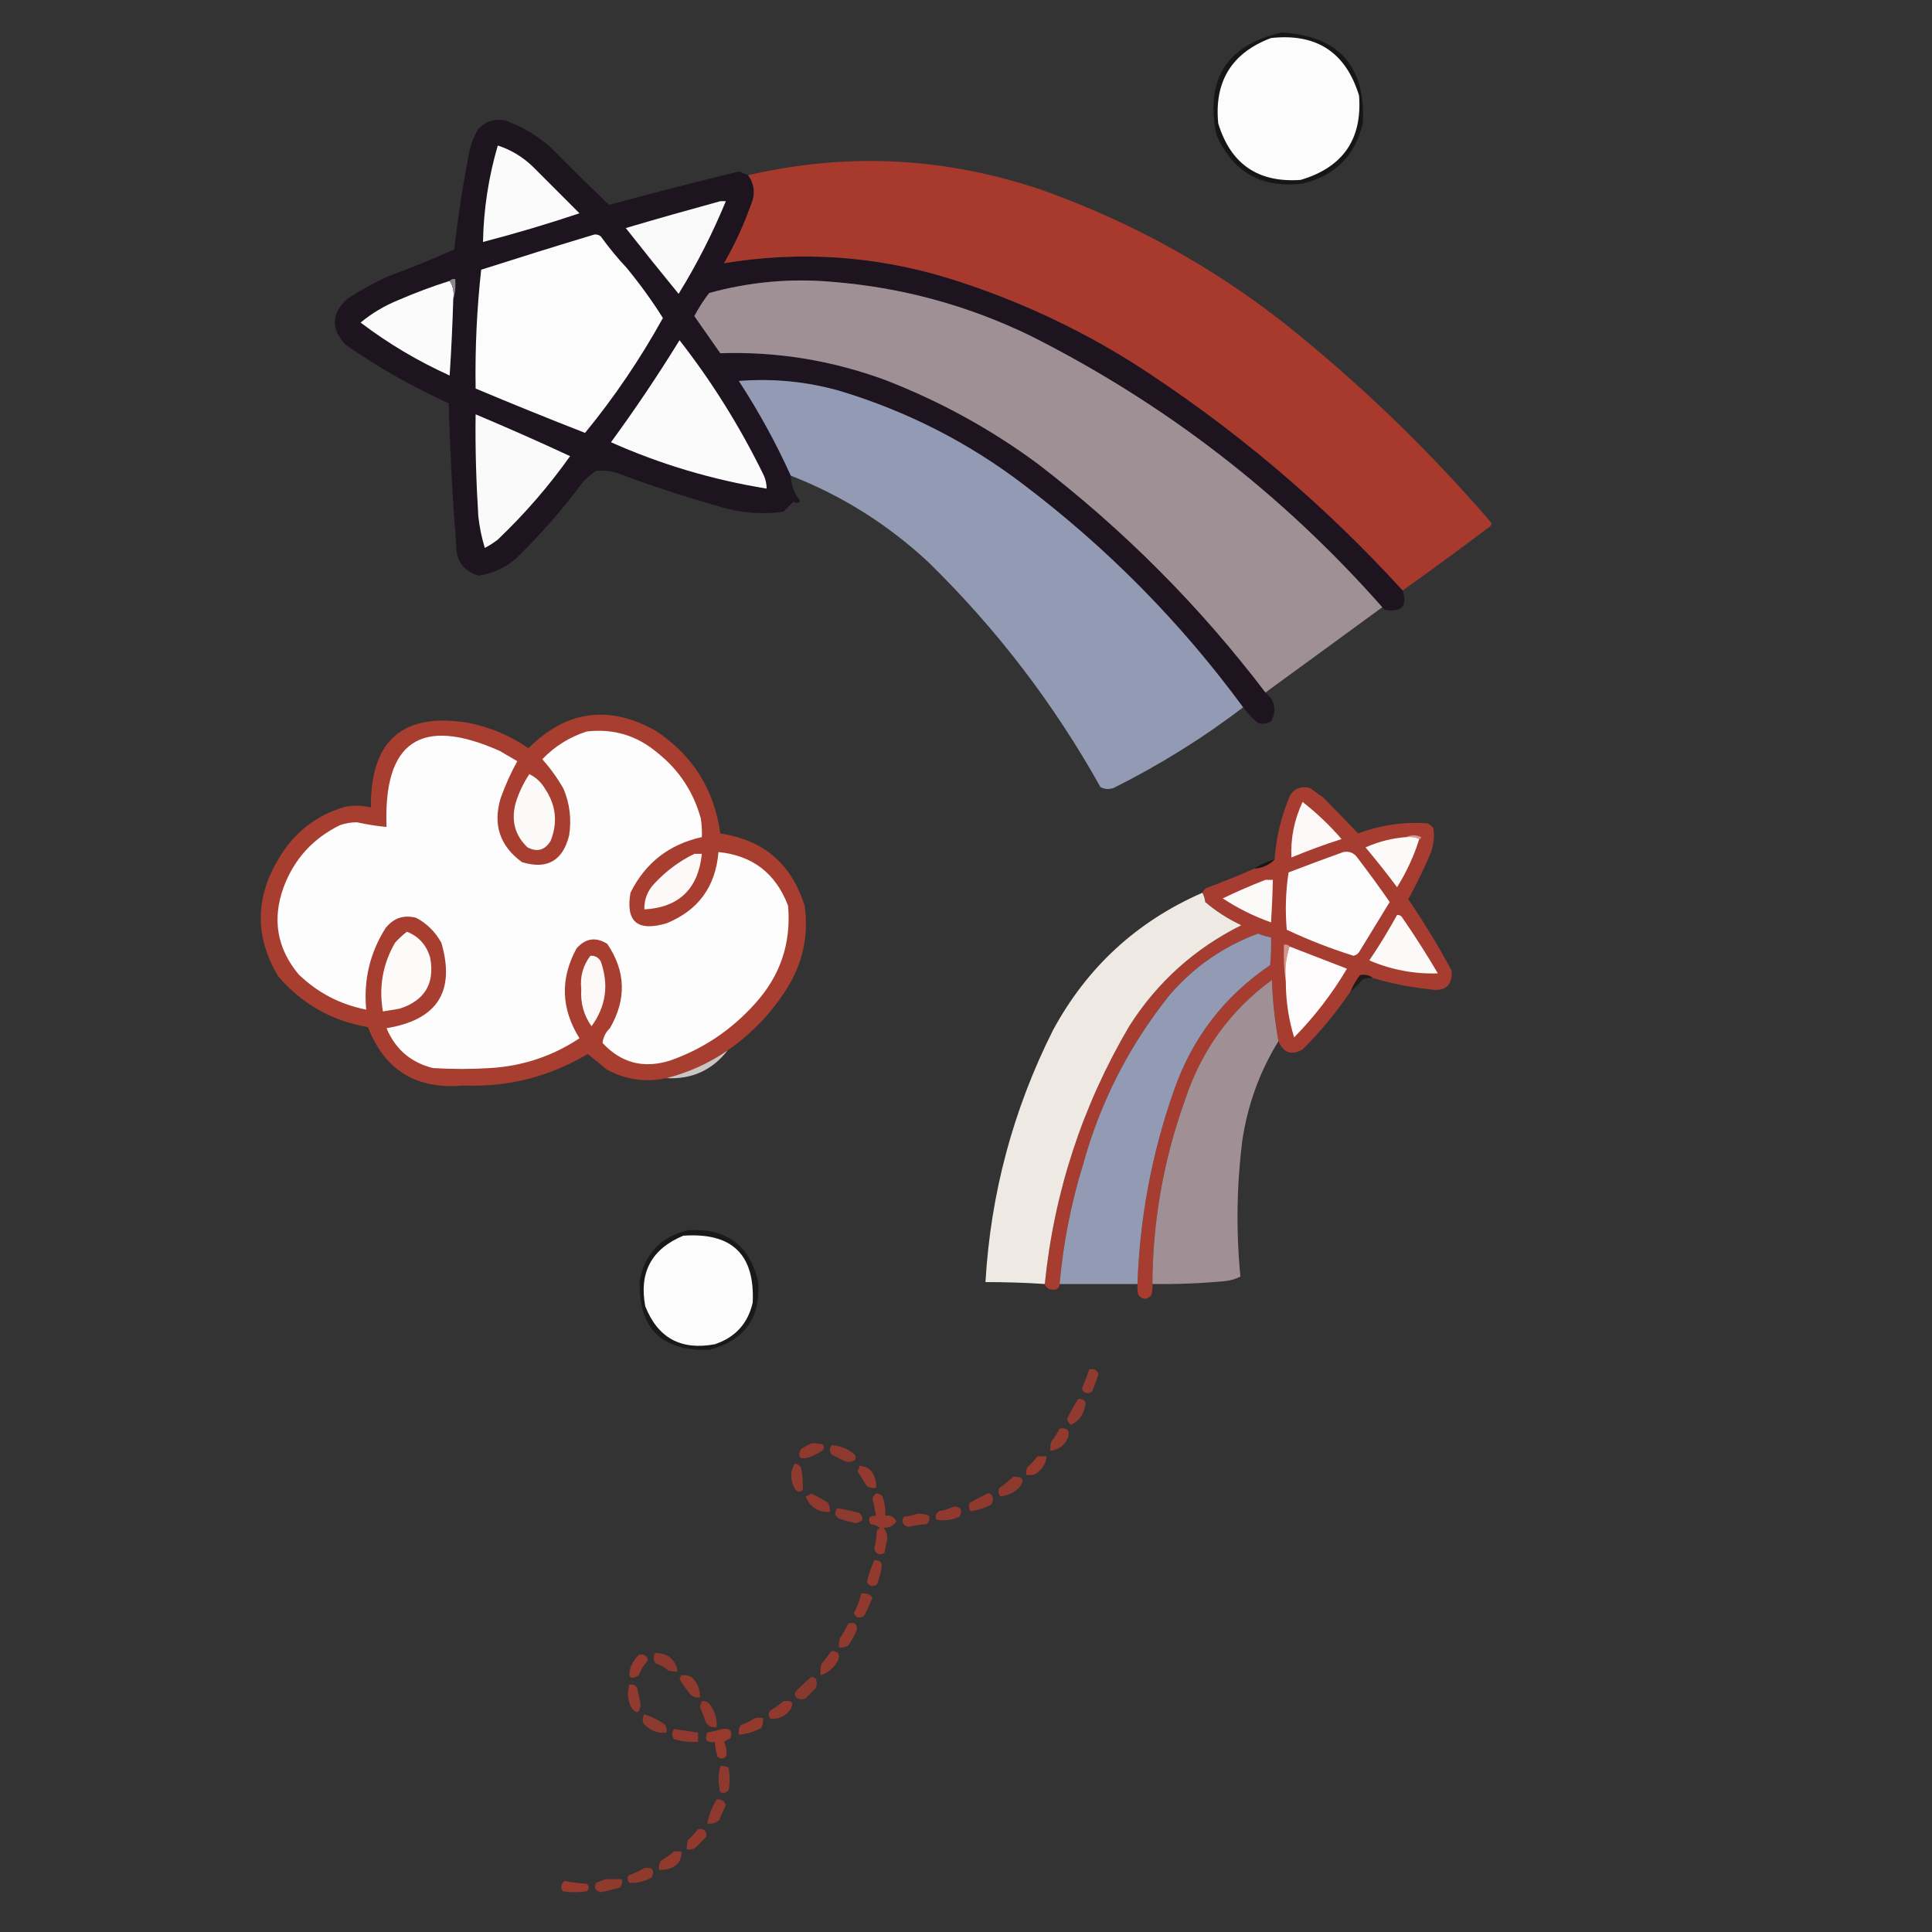 <?xml version="1.0" encoding="UTF-8"?>
<svg xmlns="http://www.w3.org/2000/svg" xmlns:xlink="http://www.w3.org/1999/xlink" width="50pt" height="50pt" viewBox="0 0 50 50" version="1.1">
<rect x="0" y="0" width="50" height="50" fill="#333333" stroke="none"/>
<defs>
<filter id="alpha" filterUnits="objectBoundingBox" x="0%" y="0%" width="100%" height="100%">
  <feColorMatrix type="matrix" in="SourceGraphic" values="0 0 0 0 1 0 0 0 0 1 0 0 0 0 1 0 0 0 1 0"/>
</filter>
<mask id="mask0">
  <g filter="url(#alpha)">
<rect x="0" y="0" width="50" height="50" style="fill:rgb(0%,0%,0%);fill-opacity:0.765;stroke:none;"/>
  </g>
</mask>
<clipPath id="clip1">
  <rect width="50" height="50"/>
</clipPath>
<g id="surface6" clip-path="url(#clip1)">
<path style=" stroke:none;fill-rule:evenodd;fill:rgb(5.098%,5.098%,5.098%);fill-opacity:1;" d="M 33.18 0.84 C 34.652 0.934 35.348 1.719 35.27 3.191 C 35.07 4.031 34.551 4.551 33.711 4.75 C 32.645 4.879 31.902 4.453 31.477 3.48 C 31.188 2.035 31.758 1.156 33.18 0.84 Z M 33.18 0.84 "/>
</g>
<mask id="mask1">
  <g filter="url(#alpha)">
<rect x="0" y="0" width="50" height="50" style="fill:rgb(0%,0%,0%);fill-opacity:0.984;stroke:none;"/>
  </g>
</mask>
<clipPath id="clip2">
  <rect width="50" height="50"/>
</clipPath>
<g id="surface9" clip-path="url(#clip2)">
<path style=" stroke:none;fill-rule:evenodd;fill:rgb(10.98%,7.451%,11.765%);fill-opacity:1;" d="M 19.363 4.535 C 19.527 4.77 19.555 5.027 19.434 5.301 C 19.246 5.828 19.016 6.332 18.738 6.812 C 20.699 6.488 22.637 6.617 24.543 7.199 C 26.242 7.727 27.84 8.461 29.344 9.406 C 31.91 11.055 34.23 13.012 36.301 15.281 C 36.422 15.68 36.281 15.848 35.867 15.785 C 35.824 15.773 35.793 15.75 35.773 15.715 C 33.184 12.781 30.145 10.438 26.656 8.684 C 25.031 7.898 23.32 7.434 21.52 7.293 C 20.449 7.199 19.391 7.297 18.355 7.582 C 18.207 7.77 18.082 7.969 17.969 8.18 C 18.195 8.5 18.418 8.82 18.641 9.141 C 20.113 9.094 21.535 9.328 22.914 9.836 C 24.324 10.383 25.637 11.102 26.848 11.996 C 29.082 13.711 31.051 15.688 32.75 17.922 C 33 18.133 33.047 18.379 32.895 18.668 C 32.789 18.73 32.676 18.746 32.559 18.715 C 32.414 18.594 32.285 18.457 32.172 18.305 C 30.555 16.105 28.652 14.176 26.465 12.523 C 25.047 11.445 23.477 10.648 21.762 10.125 C 20.895 9.875 20.016 9.789 19.121 9.859 C 19.633 10.645 20.082 11.461 20.465 12.309 C 20.473 12.555 20.551 12.77 20.707 12.957 C 20.668 13.031 20.609 13.039 20.539 12.98 C 20.449 13.066 20.363 13.156 20.273 13.242 C 19.707 13.324 19.148 13.273 18.594 13.102 C 17.703 12.848 16.82 12.562 15.953 12.234 C 15.781 12.184 15.605 12.168 15.426 12.188 C 15.293 12.273 15.172 12.379 15.066 12.5 C 14.555 13.191 13.984 13.84 13.363 14.445 C 13.086 14.688 12.766 14.836 12.402 14.898 C 11.996 14.785 11.797 14.516 11.805 14.082 C 11.711 12.871 11.645 11.652 11.613 10.438 C 10.676 10.012 9.789 9.508 8.949 8.926 C 8.555 8.512 8.57 8.109 8.996 7.727 C 9.332 7.508 9.688 7.316 10.055 7.148 C 10.629 6.938 11.199 6.703 11.758 6.453 C 11.852 5.617 11.98 4.785 12.141 3.957 C 12.184 3.738 12.262 3.527 12.379 3.336 C 12.57 3.137 12.805 3.066 13.074 3.117 C 13.523 3.281 13.926 3.52 14.277 3.84 C 14.77 4.34 15.266 4.828 15.762 5.301 C 16.879 5 18 4.711 19.121 4.438 C 19.203 4.473 19.285 4.504 19.363 4.535 Z M 19.363 4.535 "/>
</g>
<mask id="mask2">
  <g filter="url(#alpha)">
<rect x="0" y="0" width="50" height="50" style="fill:rgb(0%,0%,0%);fill-opacity:0.988;stroke:none;"/>
  </g>
</mask>
<clipPath id="clip3">
  <rect width="50" height="50"/>
</clipPath>
<g id="surface12" clip-path="url(#clip3)">
<path style=" stroke:none;fill-rule:evenodd;fill:rgb(66.275%,22.745%,17.647%);fill-opacity:1;" d="M 36.301 15.281 C 34.23 13.012 31.91 11.055 29.344 9.406 C 27.84 8.461 26.242 7.727 24.543 7.199 C 22.637 6.617 20.699 6.488 18.738 6.812 C 19.016 6.332 19.246 5.828 19.434 5.301 C 19.555 5.027 19.527 4.77 19.363 4.535 C 21.926 3.938 24.461 4.066 26.969 4.918 C 29.27 5.738 31.375 6.898 33.277 8.398 C 35.199 9.934 36.965 11.637 38.578 13.508 C 38.609 13.555 38.602 13.594 38.555 13.629 C 37.809 14.191 37.059 14.742 36.301 15.281 Z M 36.301 15.281 "/>
</g>
<mask id="mask3">
  <g filter="url(#alpha)">
<rect x="0" y="0" width="50" height="50" style="fill:rgb(0%,0%,0%);fill-opacity:0.996;stroke:none;"/>
  </g>
</mask>
<clipPath id="clip4">
  <rect width="50" height="50"/>
</clipPath>
<g id="surface15" clip-path="url(#clip4)">
<path style=" stroke:none;fill-rule:evenodd;fill:rgb(62.745%,56.863%,58.824%);fill-opacity:1;" d="M 35.773 15.715 C 34.766 16.453 33.758 17.188 32.75 17.922 C 31.051 15.688 29.082 13.711 26.848 11.996 C 25.637 11.102 24.324 10.383 22.914 9.836 C 21.535 9.328 20.113 9.094 18.641 9.141 C 18.418 8.82 18.195 8.5 17.969 8.18 C 18.082 7.969 18.207 7.77 18.355 7.582 C 19.391 7.297 20.449 7.199 21.52 7.293 C 23.32 7.434 25.031 7.898 26.656 8.684 C 30.145 10.438 33.184 12.781 35.773 15.715 Z M 35.773 15.715 "/>
</g>
<mask id="mask4">
  <g filter="url(#alpha)">
<rect x="0" y="0" width="50" height="50" style="fill:rgb(0%,0%,0%);fill-opacity:0.992;stroke:none;"/>
  </g>
</mask>
<clipPath id="clip5">
  <rect width="50" height="50"/>
</clipPath>
<g id="surface18" clip-path="url(#clip5)">
<path style=" stroke:none;fill-rule:evenodd;fill:rgb(57.647%,60.784%,70.98%);fill-opacity:1;" d="M 32.172 18.305 C 31.125 19.105 30.004 19.801 28.816 20.395 C 28.699 20.434 28.586 20.426 28.48 20.371 C 27.277 18.215 25.789 16.27 24.016 14.539 C 22.977 13.574 21.793 12.828 20.465 12.309 C 20.082 11.461 19.633 10.645 19.121 9.859 C 20.016 9.789 20.895 9.875 21.762 10.125 C 23.477 10.648 25.047 11.445 26.465 12.523 C 28.652 14.176 30.555 16.105 32.172 18.305 Z M 32.172 18.305 "/>
</g>
<mask id="mask5">
  <g filter="url(#alpha)">
<rect x="0" y="0" width="50" height="50" style="fill:rgb(0%,0%,0%);fill-opacity:0.965;stroke:none;"/>
  </g>
</mask>
<clipPath id="clip6">
  <rect width="50" height="50"/>
</clipPath>
<g id="surface21" clip-path="url(#clip6)">
<path style=" stroke:none;fill-rule:evenodd;fill:rgb(67.059%,24.314%,18.824%);fill-opacity:1;" d="M 18.832 27.184 C 18.348 27.516 17.82 27.754 17.25 27.902 C 16.711 28.016 16.199 27.945 15.715 27.688 C 15.547 27.551 15.379 27.414 15.211 27.277 C 14.215 27.871 13.137 28.141 11.973 28.094 C 10.77 28.199 9.953 27.695 9.523 26.582 C 8.586 26.422 7.809 25.98 7.199 25.266 C 6.598 24.262 6.598 23.254 7.199 22.242 C 7.598 21.551 8.18 21.094 8.949 20.875 C 9.168 20.836 9.387 20.844 9.598 20.898 C 9.586 19.141 10.441 18.414 12.164 18.715 C 12.711 18.832 13.215 19.047 13.676 19.363 C 14.656 18.387 15.75 18.234 16.961 18.906 C 17.922 19.539 18.484 20.426 18.641 21.57 C 19.762 21.738 20.488 22.359 20.824 23.441 C 20.926 24.156 20.797 24.828 20.441 25.457 C 20.031 26.148 19.496 26.723 18.832 27.184 Z M 18.832 27.184 "/>
</g>
<mask id="mask6">
  <g filter="url(#alpha)">
<rect x="0" y="0" width="50" height="50" style="fill:rgb(0%,0%,0%);fill-opacity:0.976;stroke:none;"/>
  </g>
</mask>
<clipPath id="clip7">
  <rect width="50" height="50"/>
</clipPath>
<g id="surface24" clip-path="url(#clip7)">
<path style=" stroke:none;fill-rule:evenodd;fill:rgb(66.667%,23.922%,18.824%);fill-opacity:1;" d="M 35.531 25.312 C 35.434 25.234 35.324 25.211 35.195 25.238 C 35.098 25.367 35.016 25.504 34.957 25.648 C 34.594 26.191 34.176 26.695 33.711 27.16 C 33.426 27.324 33.219 27.25 33.086 26.945 C 32.992 26.422 32.934 25.891 32.918 25.359 C 31.836 26.152 31.086 27.191 30.664 28.48 C 30.113 30.016 29.832 31.598 29.824 33.23 C 29.832 33.328 29.82 33.422 29.797 33.516 C 29.688 33.645 29.574 33.645 29.461 33.516 C 29.438 33.422 29.43 33.328 29.438 33.23 C 29.496 31.52 29.809 29.855 30.375 28.238 C 30.848 26.871 31.68 25.785 32.871 24.977 C 32.895 24.738 32.902 24.496 32.895 24.258 C 32.777 24.238 32.668 24.207 32.559 24.16 C 31.664 24.492 30.902 25.02 30.277 25.742 C 29.223 27.055 28.473 28.523 28.023 30.16 C 27.715 31.16 27.516 32.184 27.422 33.23 C 27.414 33.344 27.352 33.391 27.23 33.375 C 27.133 33.367 27.066 33.32 27.039 33.23 C 27.281 30.844 28.012 28.621 29.223 26.559 C 29.949 25.418 30.918 24.547 32.125 23.945 C 31.785 23.785 31.473 23.586 31.191 23.344 C 31.18 23.254 31.156 23.176 31.117 23.105 C 31.141 23.059 31.172 23.02 31.215 22.984 C 31.637 22.828 32.051 22.66 32.461 22.48 C 32.676 22.461 32.852 22.383 32.988 22.242 C 33.027 21.656 33.164 21.098 33.398 20.562 C 33.527 20.391 33.695 20.336 33.902 20.395 C 34.012 20.473 34.125 20.555 34.238 20.633 C 34.547 20.945 34.852 21.258 35.148 21.57 C 35.723 21.352 36.316 21.266 36.926 21.305 C 36.992 21.328 37.047 21.367 37.094 21.426 C 37.133 21.676 37.102 21.914 36.996 22.145 C 36.832 22.531 36.648 22.906 36.445 23.273 C 36.852 23.867 37.227 24.484 37.57 25.121 C 37.59 25.512 37.398 25.672 36.996 25.602 C 36.5 25.551 36.012 25.453 35.531 25.312 Z M 35.531 25.312 "/>
</g>
<mask id="mask7">
  <g filter="url(#alpha)">
<rect x="0" y="0" width="50" height="50" style="fill:rgb(0%,0%,0%);fill-opacity:0.612;stroke:none;"/>
  </g>
</mask>
<clipPath id="clip8">
  <rect width="50" height="50"/>
</clipPath>
<g id="surface27" clip-path="url(#clip8)">
<path style=" stroke:none;fill-rule:evenodd;fill:rgb(2.745%,0.784%,0.392%);fill-opacity:1;" d="M 32.988 22.242 C 32.852 22.383 32.676 22.461 32.461 22.48 C 32.621 22.375 32.797 22.293 32.988 22.242 Z M 32.988 22.242 "/>
</g>
<mask id="mask8">
  <g filter="url(#alpha)">
<rect x="0" y="0" width="50" height="50" style="fill:rgb(0%,0%,0%);fill-opacity:0.984;stroke:none;"/>
  </g>
</mask>
<clipPath id="clip9">
  <rect width="50" height="50"/>
</clipPath>
<g id="surface30" clip-path="url(#clip9)">
<path style=" stroke:none;fill-rule:evenodd;fill:rgb(94.51%,92.941%,90.196%);fill-opacity:1;" d="M 31.117 23.105 C 31.156 23.176 31.18 23.254 31.191 23.344 C 31.473 23.586 31.785 23.785 32.125 23.945 C 30.918 24.547 29.949 25.418 29.223 26.559 C 28.012 28.621 27.281 30.844 27.039 33.23 C 26.527 33.195 26.016 33.18 25.504 33.18 C 25.637 30.883 26.223 28.707 27.254 26.656 C 28.137 25.027 29.426 23.844 31.117 23.105 Z M 31.117 23.105 "/>
</g>
<mask id="mask9">
  <g filter="url(#alpha)">
<rect x="0" y="0" width="50" height="50" style="fill:rgb(0%,0%,0%);fill-opacity:0.996;stroke:none;"/>
  </g>
</mask>
<clipPath id="clip10">
  <rect width="50" height="50"/>
</clipPath>
<g id="surface33" clip-path="url(#clip10)">
<path style=" stroke:none;fill-rule:evenodd;fill:rgb(58.039%,60.784%,70.588%);fill-opacity:1;" d="M 29.438 33.23 C 28.766 33.23 28.094 33.23 27.422 33.23 C 27.516 32.184 27.715 31.16 28.023 30.16 C 28.473 28.523 29.223 27.055 30.277 25.742 C 30.902 25.02 31.664 24.492 32.559 24.16 C 32.668 24.207 32.777 24.238 32.895 24.258 C 32.902 24.496 32.895 24.738 32.871 24.977 C 31.68 25.785 30.848 26.871 30.375 28.238 C 29.809 29.855 29.496 31.52 29.438 33.23 Z M 29.438 33.23 "/>
</g>
<mask id="mask10">
  <g filter="url(#alpha)">
<rect x="0" y="0" width="50" height="50" style="fill:rgb(0%,0%,0%);fill-opacity:0.522;stroke:none;"/>
  </g>
</mask>
<clipPath id="clip11">
  <rect width="50" height="50"/>
</clipPath>
<g id="surface36" clip-path="url(#clip11)">
<path style=" stroke:none;fill-rule:evenodd;fill:rgb(5.098%,1.961%,1.569%);fill-opacity:1;" d="M 35.531 25.312 C 35.434 25.297 35.336 25.312 35.246 25.359 C 35.164 25.473 35.066 25.57 34.957 25.648 C 35.016 25.504 35.098 25.367 35.195 25.238 C 35.324 25.211 35.434 25.234 35.531 25.312 Z M 35.531 25.312 "/>
</g>
<mask id="mask11">
  <g filter="url(#alpha)">
<rect x="0" y="0" width="50" height="50" style="fill:rgb(0%,0%,0%);fill-opacity:0.988;stroke:none;"/>
  </g>
</mask>
<clipPath id="clip12">
  <rect width="50" height="50"/>
</clipPath>
<g id="surface39" clip-path="url(#clip12)">
<path style=" stroke:none;fill-rule:evenodd;fill:rgb(63.137%,56.863%,58.824%);fill-opacity:1;" d="M 33.086 26.945 C 32.598 27.738 32.285 28.602 32.148 29.535 C 32.004 30.703 31.988 31.871 32.102 33.039 C 31.973 33.102 31.84 33.141 31.695 33.156 C 31.07 33.215 30.449 33.238 29.824 33.23 C 29.832 31.598 30.113 30.016 30.664 28.48 C 31.086 27.191 31.836 26.152 32.918 25.359 C 32.934 25.891 32.992 26.422 33.086 26.945 Z M 33.086 26.945 "/>
</g>
<mask id="mask12">
  <g filter="url(#alpha)">
<rect x="0" y="0" width="50" height="50" style="fill:rgb(0%,0%,0%);fill-opacity:0.765;stroke:none;"/>
  </g>
</mask>
<clipPath id="clip13">
  <rect width="50" height="50"/>
</clipPath>
<g id="surface42" clip-path="url(#clip13)">
<path style=" stroke:none;fill-rule:evenodd;fill:rgb(97.255%,94.118%,93.725%);fill-opacity:1;" d="M 18.832 27.184 C 18.434 27.695 17.906 27.938 17.25 27.902 C 17.82 27.754 18.348 27.516 18.832 27.184 Z M 18.832 27.184 "/>
</g>
<mask id="mask13">
  <g filter="url(#alpha)">
<rect x="0" y="0" width="50" height="50" style="fill:rgb(0%,0%,0%);fill-opacity:0.761;stroke:none;"/>
  </g>
</mask>
<clipPath id="clip14">
  <rect width="50" height="50"/>
</clipPath>
<g id="surface45" clip-path="url(#clip14)">
<path style=" stroke:none;fill-rule:evenodd;fill:rgb(6.667%,6.667%,6.667%);fill-opacity:1;" d="M 17.828 31.836 C 18.805 31.785 19.406 32.234 19.625 33.18 C 19.684 34.117 19.258 34.699 18.355 34.934 C 17.113 34.973 16.516 34.371 16.555 33.133 C 16.699 32.422 17.125 31.988 17.828 31.836 Z M 17.828 31.836 "/>
</g>
<mask id="mask14">
  <g filter="url(#alpha)">
<rect x="0" y="0" width="50" height="50" style="fill:rgb(0%,0%,0%);fill-opacity:0.792;stroke:none;"/>
  </g>
</mask>
<clipPath id="clip15">
  <rect width="50" height="50"/>
</clipPath>
<g id="surface48" clip-path="url(#clip15)">
<path style=" stroke:none;fill-rule:evenodd;fill:rgb(66.275%,23.137%,17.647%);fill-opacity:1;" d="M 28.191 35.438 C 28.309 35.414 28.387 35.453 28.43 35.555 C 28.383 35.711 28.328 35.863 28.262 36.012 C 28.145 36.09 28.055 36.066 28 35.941 C 28.066 35.773 28.133 35.605 28.191 35.438 Z M 28.191 35.438 "/>
</g>
<mask id="mask15">
  <g filter="url(#alpha)">
<rect x="0" y="0" width="50" height="50" style="fill:rgb(0%,0%,0%);fill-opacity:0.792;stroke:none;"/>
  </g>
</mask>
<clipPath id="clip16">
  <rect width="50" height="50"/>
</clipPath>
<g id="surface51" clip-path="url(#clip16)">
<path style=" stroke:none;fill-rule:evenodd;fill:rgb(66.275%,23.137%,17.647%);fill-opacity:1;" d="M 27.902 36.203 C 28.074 36.199 28.129 36.281 28.07 36.445 C 28.016 36.648 27.898 36.793 27.711 36.875 C 27.668 36.836 27.637 36.789 27.613 36.73 C 27.699 36.547 27.797 36.371 27.902 36.203 Z M 27.902 36.203 "/>
</g>
<mask id="mask16">
  <g filter="url(#alpha)">
<rect x="0" y="0" width="50" height="50" style="fill:rgb(0%,0%,0%);fill-opacity:0.808;stroke:none;"/>
  </g>
</mask>
<clipPath id="clip17">
  <rect width="50" height="50"/>
</clipPath>
<g id="surface54" clip-path="url(#clip17)">
<path style=" stroke:none;fill-rule:evenodd;fill:rgb(66.275%,23.137%,17.647%);fill-opacity:1;" d="M 27.422 36.973 C 27.625 36.941 27.695 37.02 27.641 37.211 C 27.543 37.414 27.391 37.523 27.184 37.547 C 27.176 37.465 27.184 37.387 27.207 37.309 C 27.293 37.199 27.363 37.09 27.422 36.973 Z M 27.422 36.973 "/>
</g>
<mask id="mask17">
  <g filter="url(#alpha)">
<rect x="0" y="0" width="50" height="50" style="fill:rgb(0%,0%,0%);fill-opacity:0.788;stroke:none;"/>
  </g>
</mask>
<clipPath id="clip18">
  <rect width="50" height="50"/>
</clipPath>
<g id="surface57" clip-path="url(#clip18)">
<path style=" stroke:none;fill-rule:evenodd;fill:rgb(66.275%,23.137%,17.647%);fill-opacity:1;" d="M 20.992 37.355 C 21.09 37.348 21.188 37.355 21.281 37.379 C 21.34 37.434 21.34 37.488 21.281 37.547 C 21.172 37.609 21.059 37.668 20.945 37.715 C 20.695 37.781 20.625 37.711 20.73 37.5 C 20.82 37.445 20.906 37.398 20.992 37.355 Z M 20.992 37.355 "/>
</g>
<mask id="mask18">
  <g filter="url(#alpha)">
<rect x="0" y="0" width="50" height="50" style="fill:rgb(0%,0%,0%);fill-opacity:0.765;stroke:none;"/>
  </g>
</mask>
<clipPath id="clip19">
  <rect width="50" height="50"/>
</clipPath>
<g id="surface60" clip-path="url(#clip19)">
<path style=" stroke:none;fill-rule:evenodd;fill:rgb(66.275%,23.137%,17.647%);fill-opacity:1;" d="M 21.52 37.402 C 21.75 37.414 21.949 37.492 22.121 37.645 C 22.152 37.691 22.152 37.738 22.121 37.789 C 22.039 37.84 21.949 37.848 21.855 37.812 C 21.746 37.758 21.633 37.699 21.52 37.645 C 21.465 37.562 21.465 37.484 21.52 37.402 Z M 21.52 37.402 "/>
</g>
<mask id="mask19">
  <g filter="url(#alpha)">
<rect x="0" y="0" width="50" height="50" style="fill:rgb(0%,0%,0%);fill-opacity:0.839;stroke:none;"/>
  </g>
</mask>
<clipPath id="clip20">
  <rect width="50" height="50"/>
</clipPath>
<g id="surface63" clip-path="url(#clip20)">
<path style=" stroke:none;fill-rule:evenodd;fill:rgb(66.275%,23.137%,17.647%);fill-opacity:1;" d="M 26.848 37.691 C 26.926 37.691 27.008 37.691 27.086 37.691 C 27.066 37.883 26.969 38.035 26.801 38.148 C 26.723 38.172 26.641 38.18 26.559 38.172 C 26.551 38.105 26.559 38.043 26.582 37.98 C 26.68 37.891 26.77 37.793 26.848 37.691 Z M 26.848 37.691 "/>
</g>
<mask id="mask20">
  <g filter="url(#alpha)">
<rect x="0" y="0" width="50" height="50" style="fill:rgb(0%,0%,0%);fill-opacity:0.773;stroke:none;"/>
  </g>
</mask>
<clipPath id="clip21">
  <rect width="50" height="50"/>
</clipPath>
<g id="surface66" clip-path="url(#clip21)">
<path style=" stroke:none;fill-rule:evenodd;fill:rgb(66.275%,23.137%,17.647%);fill-opacity:1;" d="M 20.562 37.883 C 20.633 37.883 20.691 37.918 20.73 37.98 C 20.77 38.172 20.785 38.363 20.777 38.555 C 20.715 38.621 20.648 38.621 20.586 38.555 C 20.449 38.328 20.441 38.105 20.562 37.883 Z M 20.562 37.883 "/>
</g>
<mask id="mask21">
  <g filter="url(#alpha)">
<rect x="0" y="0" width="50" height="50" style="fill:rgb(0%,0%,0%);fill-opacity:0.812;stroke:none;"/>
  </g>
</mask>
<clipPath id="clip22">
  <rect width="50" height="50"/>
</clipPath>
<g id="surface69" clip-path="url(#clip22)">
<path style=" stroke:none;fill-rule:evenodd;fill:rgb(66.275%,23.137%,17.647%);fill-opacity:1;" d="M 22.242 37.934 C 22.453 37.945 22.59 38.055 22.648 38.27 C 22.672 38.348 22.68 38.426 22.672 38.508 C 22.586 38.52 22.508 38.504 22.434 38.461 C 22.352 38.332 22.273 38.203 22.191 38.074 C 22.223 38.031 22.238 37.984 22.242 37.934 Z M 22.242 37.934 "/>
</g>
<mask id="mask22">
  <g filter="url(#alpha)">
<rect x="0" y="0" width="50" height="50" style="fill:rgb(0%,0%,0%);fill-opacity:0.765;stroke:none;"/>
  </g>
</mask>
<clipPath id="clip23">
  <rect width="50" height="50"/>
</clipPath>
<g id="surface72" clip-path="url(#clip23)">
<path style=" stroke:none;fill-rule:evenodd;fill:rgb(66.275%,23.137%,17.647%);fill-opacity:1;" d="M 26.223 38.219 C 26.484 38.211 26.531 38.305 26.367 38.508 C 26.23 38.641 26.07 38.711 25.887 38.723 C 25.836 38.656 25.828 38.586 25.863 38.508 C 25.992 38.418 26.113 38.32 26.223 38.219 Z M 26.223 38.219 "/>
</g>
<mask id="mask23">
  <g filter="url(#alpha)">
<rect x="0" y="0" width="50" height="50" style="fill:rgb(0%,0%,0%);fill-opacity:0.78;stroke:none;"/>
  </g>
</mask>
<clipPath id="clip24">
  <rect width="50" height="50"/>
</clipPath>
<g id="surface75" clip-path="url(#clip24)">
<path style=" stroke:none;fill-rule:evenodd;fill:rgb(66.275%,23.137%,17.647%);fill-opacity:1;" d="M 20.992 38.652 C 21.141 38.719 21.285 38.797 21.426 38.891 C 21.473 38.965 21.488 39.047 21.473 39.133 C 21.164 39.137 20.957 39.004 20.848 38.723 C 20.91 38.711 20.957 38.688 20.992 38.652 Z M 20.992 38.652 "/>
</g>
<mask id="mask24">
  <g filter="url(#alpha)">
<rect x="0" y="0" width="50" height="50" style="fill:rgb(0%,0%,0%);fill-opacity:0.808;stroke:none;"/>
  </g>
</mask>
<clipPath id="clip25">
  <rect width="50" height="50"/>
</clipPath>
<g id="surface78" clip-path="url(#clip25)">
<path style=" stroke:none;fill-rule:evenodd;fill:rgb(66.275%,23.137%,17.647%);fill-opacity:1;" d="M 22.672 38.652 C 22.773 38.652 22.836 38.699 22.863 38.797 C 22.902 38.938 22.918 39.082 22.914 39.227 C 23.047 39.203 23.141 39.254 23.199 39.371 C 23.125 39.488 23.012 39.543 22.863 39.539 C 22.961 39.656 22.984 39.793 22.938 39.945 C 22.922 40.027 22.906 40.105 22.891 40.188 C 22.766 40.258 22.68 40.227 22.625 40.09 C 22.66 39.934 22.684 39.773 22.695 39.609 C 22.723 39.586 22.746 39.562 22.77 39.539 C 22.699 39.484 22.621 39.453 22.527 39.445 C 22.449 39.293 22.496 39.219 22.672 39.227 C 22.648 39.082 22.617 38.938 22.578 38.797 C 22.598 38.734 22.629 38.688 22.672 38.652 Z M 22.672 38.652 "/>
</g>
<mask id="mask25">
  <g filter="url(#alpha)">
<rect x="0" y="0" width="50" height="50" style="fill:rgb(0%,0%,0%);fill-opacity:0.788;stroke:none;"/>
  </g>
</mask>
<clipPath id="clip26">
  <rect width="50" height="50"/>
</clipPath>
<g id="surface81" clip-path="url(#clip26)">
<path style=" stroke:none;fill-rule:evenodd;fill:rgb(66.275%,23.137%,17.647%);fill-opacity:1;" d="M 25.551 38.652 C 25.602 38.648 25.641 38.664 25.672 38.699 C 25.711 38.785 25.703 38.863 25.648 38.941 C 25.477 39.031 25.301 39.086 25.121 39.109 C 25.07 39.039 25.062 38.969 25.098 38.891 C 25.25 38.805 25.402 38.727 25.551 38.652 Z M 25.551 38.652 "/>
</g>
<mask id="mask26">
  <g filter="url(#alpha)">
<rect x="0" y="0" width="50" height="50" style="fill:rgb(0%,0%,0%);fill-opacity:0.8;stroke:none;"/>
  </g>
</mask>
<clipPath id="clip27">
  <rect width="50" height="50"/>
</clipPath>
<g id="surface84" clip-path="url(#clip27)">
<path style=" stroke:none;fill-rule:evenodd;fill:rgb(66.275%,23.137%,17.647%);fill-opacity:1;" d="M 24.688 38.988 C 24.871 38.996 24.922 39.086 24.832 39.25 C 24.637 39.344 24.434 39.367 24.23 39.324 C 24.199 39.234 24.223 39.16 24.305 39.109 C 24.441 39.082 24.57 39.043 24.688 38.988 Z M 24.688 38.988 "/>
</g>
<mask id="mask27">
  <g filter="url(#alpha)">
<rect x="0" y="0" width="50" height="50" style="fill:rgb(0%,0%,0%);fill-opacity:0.773;stroke:none;"/>
  </g>
</mask>
<clipPath id="clip28">
  <rect width="50" height="50"/>
</clipPath>
<g id="surface87" clip-path="url(#clip28)">
<path style=" stroke:none;fill-rule:evenodd;fill:rgb(66.275%,23.137%,17.647%);fill-opacity:1;" d="M 21.664 39.035 C 21.859 39.059 22.051 39.102 22.242 39.156 C 22.371 39.289 22.34 39.379 22.145 39.418 C 22 39.387 21.855 39.348 21.715 39.301 C 21.602 39.23 21.586 39.141 21.664 39.035 Z M 21.664 39.035 "/>
</g>
<mask id="mask28">
  <g filter="url(#alpha)">
<rect x="0" y="0" width="50" height="50" style="fill:rgb(0%,0%,0%);fill-opacity:0.788;stroke:none;"/>
  </g>
</mask>
<clipPath id="clip29">
  <rect width="50" height="50"/>
</clipPath>
<g id="surface90" clip-path="url(#clip29)">
<path style=" stroke:none;fill-rule:evenodd;fill:rgb(66.275%,23.137%,17.647%);fill-opacity:1;" d="M 23.727 39.18 C 23.84 39.168 23.941 39.184 24.039 39.227 C 24.074 39.316 24.051 39.391 23.969 39.445 C 23.816 39.457 23.664 39.48 23.512 39.516 C 23.359 39.473 23.32 39.387 23.391 39.25 C 23.516 39.242 23.625 39.219 23.727 39.18 Z M 23.727 39.18 "/>
</g>
<mask id="mask29">
  <g filter="url(#alpha)">
<rect x="0" y="0" width="50" height="50" style="fill:rgb(0%,0%,0%);fill-opacity:0.808;stroke:none;"/>
  </g>
</mask>
<clipPath id="clip30">
  <rect width="50" height="50"/>
</clipPath>
<g id="surface93" clip-path="url(#clip30)">
<path style=" stroke:none;fill-rule:evenodd;fill:rgb(66.275%,23.137%,17.647%);fill-opacity:1;" d="M 22.625 40.379 C 22.77 40.363 22.832 40.426 22.816 40.57 C 22.793 40.719 22.75 40.863 22.695 41.004 C 22.578 41.078 22.488 41.055 22.434 40.93 C 22.484 40.742 22.551 40.559 22.625 40.379 Z M 22.625 40.379 "/>
</g>
<mask id="mask30">
  <g filter="url(#alpha)">
<rect x="0" y="0" width="50" height="50" style="fill:rgb(0%,0%,0%);fill-opacity:0.796;stroke:none;"/>
  </g>
</mask>
<clipPath id="clip31">
  <rect width="50" height="50"/>
</clipPath>
<g id="surface96" clip-path="url(#clip31)">
<path style=" stroke:none;fill-rule:evenodd;fill:rgb(66.275%,23.137%,17.647%);fill-opacity:1;" d="M 22.289 41.242 C 22.406 41.223 22.504 41.254 22.578 41.34 C 22.52 41.504 22.445 41.664 22.359 41.82 C 22.242 41.895 22.152 41.871 22.098 41.746 C 22.184 41.586 22.246 41.418 22.289 41.242 Z M 22.289 41.242 "/>
</g>
<mask id="mask31">
  <g filter="url(#alpha)">
<rect x="0" y="0" width="50" height="50" style="fill:rgb(0%,0%,0%);fill-opacity:0.784;stroke:none;"/>
  </g>
</mask>
<clipPath id="clip32">
  <rect width="50" height="50"/>
</clipPath>
<g id="surface99" clip-path="url(#clip32)">
<path style=" stroke:none;fill-rule:evenodd;fill:rgb(66.275%,23.137%,17.647%);fill-opacity:1;" d="M 21.953 42.012 C 22.129 41.973 22.199 42.039 22.168 42.203 C 22.105 42.336 22.035 42.465 21.953 42.586 C 21.879 42.633 21.801 42.648 21.715 42.633 C 21.707 42.555 21.715 42.473 21.738 42.395 C 21.82 42.273 21.895 42.145 21.953 42.012 Z M 21.953 42.012 "/>
</g>
<mask id="mask32">
  <g filter="url(#alpha)">
<rect x="0" y="0" width="50" height="50" style="fill:rgb(0%,0%,0%);fill-opacity:0.784;stroke:none;"/>
  </g>
</mask>
<clipPath id="clip33">
  <rect width="50" height="50"/>
</clipPath>
<g id="surface102" clip-path="url(#clip33)">
<path style=" stroke:none;fill-rule:evenodd;fill:rgb(66.275%,23.137%,17.647%);fill-opacity:1;" d="M 21.52 42.73 C 21.691 42.727 21.75 42.805 21.688 42.969 C 21.586 43.164 21.434 43.293 21.234 43.355 C 21.227 43.258 21.234 43.16 21.258 43.066 C 21.344 42.953 21.434 42.84 21.52 42.73 Z M 21.52 42.73 "/>
</g>
<mask id="mask33">
  <g filter="url(#alpha)">
<rect x="0" y="0" width="50" height="50" style="fill:rgb(0%,0%,0%);fill-opacity:0.741;stroke:none;"/>
  </g>
</mask>
<clipPath id="clip34">
  <rect width="50" height="50"/>
</clipPath>
<g id="surface105" clip-path="url(#clip34)">
<path style=" stroke:none;fill-rule:evenodd;fill:rgb(66.275%,23.137%,17.647%);fill-opacity:1;" d="M 16.961 42.777 C 17.293 42.789 17.484 42.949 17.539 43.258 C 17.457 43.266 17.375 43.258 17.297 43.234 C 17.199 43.148 17.086 43.086 16.961 43.043 C 16.902 42.953 16.902 42.867 16.961 42.777 Z M 16.961 42.777 "/>
</g>
<mask id="mask34">
  <g filter="url(#alpha)">
<rect x="0" y="0" width="50" height="50" style="fill:rgb(0%,0%,0%);fill-opacity:0.816;stroke:none;"/>
  </g>
</mask>
<clipPath id="clip35">
  <rect width="50" height="50"/>
</clipPath>
<g id="surface108" clip-path="url(#clip35)">
<path style=" stroke:none;fill-rule:evenodd;fill:rgb(66.275%,23.137%,17.647%);fill-opacity:1;" d="M 16.531 42.828 C 16.664 42.797 16.742 42.848 16.77 42.969 C 16.668 43.082 16.586 43.207 16.531 43.355 C 16.32 43.488 16.246 43.422 16.316 43.164 C 16.363 43.031 16.434 42.922 16.531 42.828 Z M 16.531 42.828 "/>
</g>
<mask id="mask35">
  <g filter="url(#alpha)">
<rect x="0" y="0" width="50" height="50" style="fill:rgb(0%,0%,0%);fill-opacity:0.788;stroke:none;"/>
  </g>
</mask>
<clipPath id="clip36">
  <rect width="50" height="50"/>
</clipPath>
<g id="surface111" clip-path="url(#clip36)">
<path style=" stroke:none;fill-rule:evenodd;fill:rgb(66.275%,23.137%,17.647%);fill-opacity:1;" d="M 17.633 43.355 C 17.73 43.344 17.816 43.359 17.898 43.402 C 18.051 43.547 18.121 43.723 18.113 43.93 C 18.008 43.945 17.918 43.914 17.852 43.832 C 17.754 43.711 17.664 43.586 17.586 43.449 C 17.605 43.418 17.621 43.387 17.633 43.355 Z M 17.633 43.355 "/>
</g>
<mask id="mask36">
  <g filter="url(#alpha)">
<rect x="0" y="0" width="50" height="50" style="fill:rgb(0%,0%,0%);fill-opacity:0.722;stroke:none;"/>
  </g>
</mask>
<clipPath id="clip37">
  <rect width="50" height="50"/>
</clipPath>
<g id="surface114" clip-path="url(#clip37)">
<path style=" stroke:none;fill-rule:evenodd;fill:rgb(66.275%,23.137%,17.647%);fill-opacity:1;" d="M 20.992 43.402 C 21.043 43.398 21.082 43.414 21.113 43.449 C 21.145 43.531 21.145 43.609 21.113 43.691 C 21.023 43.777 20.938 43.867 20.848 43.953 C 20.766 43.992 20.684 43.984 20.609 43.93 C 20.57 43.883 20.562 43.836 20.586 43.785 C 20.715 43.648 20.852 43.52 20.992 43.402 Z M 20.992 43.402 "/>
</g>
<mask id="mask37">
  <g filter="url(#alpha)">
<rect x="0" y="0" width="50" height="50" style="fill:rgb(0%,0%,0%);fill-opacity:0.808;stroke:none;"/>
  </g>
</mask>
<clipPath id="clip38">
  <rect width="50" height="50"/>
</clipPath>
<g id="surface117" clip-path="url(#clip38)">
<path style=" stroke:none;fill-rule:evenodd;fill:rgb(66.275%,23.137%,17.647%);fill-opacity:1;" d="M 16.289 43.594 C 16.43 43.582 16.5 43.645 16.508 43.785 C 16.539 43.895 16.562 44.008 16.578 44.121 C 16.555 44.34 16.477 44.367 16.34 44.195 C 16.242 43.996 16.227 43.797 16.289 43.594 Z M 16.289 43.594 "/>
</g>
<mask id="mask38">
  <g filter="url(#alpha)">
<rect x="0" y="0" width="50" height="50" style="fill:rgb(0%,0%,0%);fill-opacity:0.78;stroke:none;"/>
  </g>
</mask>
<clipPath id="clip39">
  <rect width="50" height="50"/>
</clipPath>
<g id="surface120" clip-path="url(#clip39)">
<path style=" stroke:none;fill-rule:evenodd;fill:rgb(66.275%,23.137%,17.647%);fill-opacity:1;" d="M 18.164 44.027 C 18.254 44.016 18.324 44.047 18.379 44.121 C 18.504 44.293 18.559 44.484 18.547 44.699 C 18.438 44.715 18.352 44.68 18.281 44.602 C 18.227 44.457 18.172 44.312 18.113 44.168 C 18.125 44.117 18.141 44.07 18.164 44.027 Z M 18.164 44.027 "/>
</g>
<mask id="mask39">
  <g filter="url(#alpha)">
<rect x="0" y="0" width="50" height="50" style="fill:rgb(0%,0%,0%);fill-opacity:0.796;stroke:none;"/>
  </g>
</mask>
<clipPath id="clip40">
  <rect width="50" height="50"/>
</clipPath>
<g id="surface123" clip-path="url(#clip40)">
<path style=" stroke:none;fill-rule:evenodd;fill:rgb(66.275%,23.137%,17.647%);fill-opacity:1;" d="M 20.273 44.027 C 20.508 43.996 20.562 44.074 20.441 44.266 C 20.309 44.426 20.141 44.496 19.938 44.48 C 19.879 44.41 19.879 44.34 19.938 44.266 C 20.062 44.195 20.172 44.117 20.273 44.027 Z M 20.273 44.027 "/>
</g>
<mask id="mask40">
  <g filter="url(#alpha)">
<rect x="0" y="0" width="50" height="50" style="fill:rgb(0%,0%,0%);fill-opacity:0.753;stroke:none;"/>
  </g>
</mask>
<clipPath id="clip41">
  <rect width="50" height="50"/>
</clipPath>
<g id="surface126" clip-path="url(#clip41)">
<path style=" stroke:none;fill-rule:evenodd;fill:rgb(66.275%,23.137%,17.647%);fill-opacity:1;" d="M 16.676 44.363 C 16.859 44.422 17.035 44.512 17.203 44.625 C 17.246 44.691 17.262 44.762 17.25 44.84 C 17.02 44.867 16.82 44.789 16.652 44.602 C 16.621 44.516 16.629 44.438 16.676 44.363 Z M 16.676 44.363 "/>
</g>
<mask id="mask41">
  <g filter="url(#alpha)">
<rect x="0" y="0" width="50" height="50" style="fill:rgb(0%,0%,0%);fill-opacity:0.808;stroke:none;"/>
  </g>
</mask>
<clipPath id="clip42">
  <rect width="50" height="50"/>
</clipPath>
<g id="surface129" clip-path="url(#clip42)">
<path style=" stroke:none;fill-rule:evenodd;fill:rgb(66.275%,23.137%,17.647%);fill-opacity:1;" d="M 19.555 44.457 C 19.617 44.457 19.684 44.457 19.746 44.457 C 19.758 44.551 19.742 44.641 19.699 44.723 C 19.516 44.82 19.324 44.875 19.121 44.891 C 19.109 44.805 19.125 44.723 19.168 44.648 C 19.309 44.594 19.434 44.531 19.555 44.457 Z M 19.555 44.457 "/>
</g>
<mask id="mask42">
  <g filter="url(#alpha)">
<rect x="0" y="0" width="50" height="50" style="fill:rgb(0%,0%,0%);fill-opacity:0.796;stroke:none;"/>
  </g>
</mask>
<clipPath id="clip43">
  <rect width="50" height="50"/>
</clipPath>
<g id="surface132" clip-path="url(#clip43)">
<path style=" stroke:none;fill-rule:evenodd;fill:rgb(66.275%,23.137%,17.647%);fill-opacity:1;" d="M 17.441 44.746 C 17.648 44.777 17.859 44.809 18.066 44.84 C 18.066 44.922 18.066 45 18.066 45.082 C 17.855 45.09 17.645 45.066 17.441 45.008 C 17.383 44.922 17.383 44.832 17.441 44.746 Z M 17.441 44.746 "/>
</g>
<mask id="mask43">
  <g filter="url(#alpha)">
<rect x="0" y="0" width="50" height="50" style="fill:rgb(0%,0%,0%);fill-opacity:0.847;stroke:none;"/>
  </g>
</mask>
<clipPath id="clip44">
  <rect width="50" height="50"/>
</clipPath>
<g id="surface135" clip-path="url(#clip44)">
<path style=" stroke:none;fill-rule:evenodd;fill:rgb(66.275%,23.137%,17.647%);fill-opacity:1;" d="M 18.691 44.746 C 18.891 44.715 18.961 44.793 18.906 44.984 C 18.848 45.012 18.793 45.047 18.738 45.082 C 18.801 45.211 18.82 45.336 18.785 45.465 C 18.715 45.523 18.641 45.523 18.57 45.465 C 18.531 45.34 18.508 45.211 18.5 45.082 C 18.285 45.109 18.223 45.031 18.305 44.84 C 18.441 44.812 18.57 44.781 18.691 44.746 Z M 18.691 44.746 "/>
</g>
<mask id="mask44">
  <g filter="url(#alpha)">
<rect x="0" y="0" width="50" height="50" style="fill:rgb(0%,0%,0%);fill-opacity:0.757;stroke:none;"/>
  </g>
</mask>
<clipPath id="clip45">
  <rect width="50" height="50"/>
</clipPath>
<g id="surface138" clip-path="url(#clip45)">
<path style=" stroke:none;fill-rule:evenodd;fill:rgb(66.275%,23.137%,17.647%);fill-opacity:1;" d="M 18.641 45.707 C 18.723 45.695 18.793 45.711 18.859 45.754 C 18.891 45.945 18.891 46.137 18.859 46.328 C 18.789 46.402 18.719 46.418 18.641 46.379 C 18.582 46.152 18.582 45.926 18.641 45.707 Z M 18.641 45.707 "/>
</g>
<mask id="mask45">
  <g filter="url(#alpha)">
<rect x="0" y="0" width="50" height="50" style="fill:rgb(0%,0%,0%);fill-opacity:0.776;stroke:none;"/>
  </g>
</mask>
<clipPath id="clip46">
  <rect width="50" height="50"/>
</clipPath>
<g id="surface141" clip-path="url(#clip46)">
<path style=" stroke:none;fill-rule:evenodd;fill:rgb(66.275%,23.137%,17.647%);fill-opacity:1;" d="M 18.547 46.57 C 18.664 46.555 18.742 46.605 18.785 46.715 C 18.727 46.84 18.668 46.969 18.617 47.098 C 18.531 47.18 18.43 47.211 18.305 47.191 C 18.344 46.969 18.426 46.762 18.547 46.57 Z M 18.547 46.57 "/>
</g>
<mask id="mask46">
  <g filter="url(#alpha)">
<rect x="0" y="0" width="50" height="50" style="fill:rgb(0%,0%,0%);fill-opacity:0.8;stroke:none;"/>
  </g>
</mask>
<clipPath id="clip47">
  <rect width="50" height="50"/>
</clipPath>
<g id="surface144" clip-path="url(#clip47)">
<path style=" stroke:none;fill-rule:evenodd;fill:rgb(66.275%,23.137%,17.647%);fill-opacity:1;" d="M 18.066 47.336 C 18.223 47.32 18.293 47.383 18.281 47.527 C 18.184 47.641 18.078 47.742 17.969 47.84 C 17.91 47.863 17.844 47.871 17.777 47.863 C 17.77 47.781 17.777 47.703 17.801 47.625 C 17.898 47.535 17.988 47.438 18.066 47.336 Z M 18.066 47.336 "/>
</g>
<mask id="mask47">
  <g filter="url(#alpha)">
<rect x="0" y="0" width="50" height="50" style="fill:rgb(0%,0%,0%);fill-opacity:0.808;stroke:none;"/>
  </g>
</mask>
<clipPath id="clip48">
  <rect width="50" height="50"/>
</clipPath>
<g id="surface147" clip-path="url(#clip48)">
<path style=" stroke:none;fill-rule:evenodd;fill:rgb(66.275%,23.137%,17.647%);fill-opacity:1;" d="M 17.441 47.914 C 17.508 47.914 17.57 47.914 17.633 47.914 C 17.645 48.148 17.535 48.301 17.297 48.367 C 17.219 48.391 17.141 48.398 17.059 48.391 C 17.043 48.305 17.062 48.227 17.105 48.152 C 17.23 48.082 17.344 48.004 17.441 47.914 Z M 17.441 47.914 "/>
</g>
<mask id="mask48">
  <g filter="url(#alpha)">
<rect x="0" y="0" width="50" height="50" style="fill:rgb(0%,0%,0%);fill-opacity:0.788;stroke:none;"/>
  </g>
</mask>
<clipPath id="clip49">
  <rect width="50" height="50"/>
</clipPath>
<g id="surface150" clip-path="url(#clip49)">
<path style=" stroke:none;fill-rule:evenodd;fill:rgb(66.275%,23.137%,17.647%);fill-opacity:1;" d="M 16.676 48.344 C 16.887 48.316 16.949 48.395 16.867 48.586 C 16.684 48.695 16.488 48.742 16.289 48.727 C 16.238 48.668 16.23 48.605 16.266 48.535 C 16.414 48.484 16.551 48.422 16.676 48.344 Z M 16.676 48.344 "/>
</g>
<mask id="mask49">
  <g filter="url(#alpha)">
<rect x="0" y="0" width="50" height="50" style="fill:rgb(0%,0%,0%);fill-opacity:0.788;stroke:none;"/>
  </g>
</mask>
<clipPath id="clip50">
  <rect width="50" height="50"/>
</clipPath>
<g id="surface153" clip-path="url(#clip50)">
<path style=" stroke:none;fill-rule:evenodd;fill:rgb(66.275%,23.137%,17.647%);fill-opacity:1;" d="M 15.668 48.633 C 15.812 48.633 15.953 48.633 16.098 48.633 C 16.109 48.711 16.094 48.781 16.051 48.848 C 15.887 48.895 15.719 48.938 15.547 48.969 C 15.406 48.934 15.363 48.852 15.426 48.727 C 15.512 48.695 15.594 48.664 15.668 48.633 Z M 15.668 48.633 "/>
</g>
<mask id="mask50">
  <g filter="url(#alpha)">
<rect x="0" y="0" width="50" height="50" style="fill:rgb(0%,0%,0%);fill-opacity:0.863;stroke:none;"/>
  </g>
</mask>
<clipPath id="clip51">
  <rect width="50" height="50"/>
</clipPath>
<g id="surface156" clip-path="url(#clip51)">
<path style=" stroke:none;fill-rule:evenodd;fill:rgb(66.275%,23.137%,17.647%);fill-opacity:1;" d="M 14.609 48.68 C 14.801 48.715 14.992 48.738 15.188 48.754 C 15.25 48.816 15.25 48.879 15.188 48.945 C 14.98 48.977 14.77 48.977 14.562 48.945 C 14.504 48.844 14.52 48.758 14.609 48.68 Z M 14.609 48.68 "/>
</g>
</defs>
<g id="surface1">
<use xlink:href="#surface6" mask="url(#mask0)"/>
<path style=" stroke:none;fill-rule:evenodd;fill:rgb(98.824%,98.824%,98.824%);fill-opacity:1;" d="M 32.895 0.984 C 34.07 0.855 34.828 1.352 35.172 2.473 C 35.258 3.605 34.754 4.332 33.66 4.656 C 32.559 4.734 31.848 4.246 31.527 3.191 C 31.422 2.105 31.879 1.367 32.895 0.984 Z M 32.895 0.984 "/>
<use xlink:href="#surface9" mask="url(#mask1)"/>
<path style=" stroke:none;fill-rule:evenodd;fill:rgb(98.431%,98.431%,98.431%);fill-opacity:1;" d="M 12.883 3.766 C 13.23 3.879 13.531 4.062 13.797 4.32 C 14.195 4.719 14.594 5.117 14.996 5.52 C 14.172 5.797 13.34 6.043 12.5 6.262 C 12.516 5.41 12.645 4.578 12.883 3.766 Z M 12.883 3.766 "/>
<use xlink:href="#surface12" mask="url(#mask2)"/>
<path style=" stroke:none;fill-rule:evenodd;fill:rgb(97.647%,97.647%,97.647%);fill-opacity:1;" d="M 18.641 5.207 C 18.691 5.207 18.738 5.207 18.785 5.207 C 18.441 6.039 18.035 6.84 17.562 7.605 C 17.102 7.043 16.645 6.473 16.195 5.902 C 17.012 5.66 17.828 5.43 18.641 5.207 Z M 18.641 5.207 "/>
<path style=" stroke:none;fill-rule:evenodd;fill:rgb(98.824%,98.824%,98.824%);fill-opacity:1;" d="M 15.379 6.07 C 15.441 6.062 15.5 6.078 15.547 6.117 C 15.754 6.402 15.977 6.676 16.219 6.934 C 16.559 7.348 16.871 7.777 17.156 8.23 C 16.57 9.289 15.898 10.281 15.141 11.203 C 14.188 10.832 13.246 10.449 12.309 10.055 C 12.293 9.023 12.34 8 12.453 6.98 C 13.43 6.668 14.406 6.363 15.379 6.07 Z M 15.379 6.07 "/>
<path style=" stroke:none;fill-rule:evenodd;fill:rgb(98.431%,98.431%,98.431%);fill-opacity:1;" d="M 11.637 7.27 C 11.727 7.406 11.758 7.566 11.73 7.75 C 11.711 8.406 11.68 9.062 11.637 9.719 C 10.812 9.344 10.047 8.891 9.332 8.348 C 9.621 8.109 9.941 7.918 10.293 7.773 C 10.734 7.582 11.18 7.414 11.637 7.27 Z M 11.637 7.27 "/>
<use xlink:href="#surface15" mask="url(#mask3)"/>
<path style=" stroke:none;fill-rule:evenodd;fill:rgb(54.51%,53.333%,54.902%);fill-opacity:1;" d="M 11.637 7.27 C 11.672 7.227 11.719 7.211 11.781 7.223 C 11.797 7.406 11.781 7.582 11.73 7.75 C 11.758 7.566 11.727 7.406 11.637 7.27 Z M 11.637 7.27 "/>
<path style=" stroke:none;fill-rule:evenodd;fill:rgb(98.431%,98.431%,98.431%);fill-opacity:1;" d="M 17.586 8.805 C 18.434 9.891 19.16 11.059 19.77 12.309 C 19.816 12.414 19.84 12.527 19.84 12.645 C 18.445 12.418 17.102 12.02 15.812 11.445 C 16.438 10.59 17.031 9.707 17.586 8.805 Z M 17.586 8.805 "/>
<use xlink:href="#surface18" mask="url(#mask4)"/>
<path style=" stroke:none;fill-rule:evenodd;fill:rgb(98.039%,98.039%,98.039%);fill-opacity:1;" d="M 12.309 10.723 C 13.133 11.07 13.949 11.43 14.754 11.805 C 14.203 12.582 13.578 13.301 12.883 13.965 C 12.777 14.047 12.668 14.117 12.547 14.18 C 12.465 13.914 12.41 13.645 12.379 13.363 C 12.324 12.484 12.297 11.605 12.309 10.723 Z M 12.309 10.723 "/>
<use xlink:href="#surface21" mask="url(#mask5)"/>
<path style=" stroke:none;fill-rule:evenodd;fill:rgb(99.608%,99.216%,99.216%);fill-opacity:1;" d="M 15.188 18.93 C 15.879 18.852 16.484 19.035 17.012 19.48 C 17.574 19.926 17.949 20.496 18.137 21.184 C 18.16 21.344 18.172 21.504 18.164 21.664 C 17.316 21.852 16.699 22.332 16.316 23.105 C 16.188 23.855 16.5 24.117 17.25 23.895 C 18.074 23.559 18.52 22.945 18.594 22.051 C 19.477 22.141 20.078 22.602 20.395 23.441 C 20.48 24.414 20.191 25.262 19.531 25.984 C 18.926 26.656 18.199 27.145 17.348 27.445 C 16.66 27.664 16.078 27.512 15.594 26.992 C 15.609 26.848 15.672 26.719 15.785 26.609 C 16.219 25.859 16.195 25.133 15.715 24.426 C 15.418 24.242 15.156 24.281 14.922 24.543 C 14.492 25.328 14.52 26.105 14.996 26.871 C 14.301 27.332 13.531 27.59 12.691 27.641 C 12.195 27.672 11.699 27.672 11.203 27.641 C 10.629 27.496 10.23 27.152 10.004 26.609 C 11.32 26.395 11.789 25.656 11.422 24.398 C 11.266 24.117 11.051 23.902 10.773 23.754 C 10.449 23.668 10.188 23.758 9.98 24.016 C 9.574 24.656 9.406 25.363 9.477 26.129 C 8.801 25.996 8.219 25.691 7.727 25.215 C 7.168 24.543 7.039 23.789 7.34 22.961 C 7.613 22.23 8.102 21.695 8.805 21.352 C 8.945 21.305 9.09 21.281 9.238 21.281 C 9.492 21.336 9.75 21.379 10.004 21.402 C 9.918 19.184 10.895 18.527 12.934 19.434 C 13.082 19.523 13.234 19.609 13.387 19.699 C 13.223 19.996 13.078 20.316 12.957 20.656 C 12.75 21.344 12.938 21.895 13.508 22.312 C 14.16 22.512 14.566 22.277 14.73 21.617 C 14.793 21.203 14.746 20.801 14.586 20.418 C 14.43 20.141 14.246 19.887 14.035 19.648 C 14.359 19.312 14.746 19.07 15.188 18.93 Z M 15.188 18.93 "/>
<path style=" stroke:none;fill-rule:evenodd;fill:rgb(98.824%,98.039%,97.647%);fill-opacity:1;" d="M 13.699 20.035 C 13.871 20.117 14.008 20.246 14.109 20.418 C 14.391 20.844 14.438 21.289 14.25 21.762 C 14.102 22.004 13.902 22.059 13.652 21.93 C 13.328 21.621 13.227 21.246 13.34 20.801 C 13.422 20.523 13.543 20.27 13.699 20.035 Z M 13.699 20.035 "/>
<use xlink:href="#surface24" mask="url(#mask6)"/>
<path style=" stroke:none;fill-rule:evenodd;fill:rgb(98.824%,97.255%,96.863%);fill-opacity:1;" d="M 33.711 20.754 C 34.074 21.039 34.41 21.355 34.719 21.715 C 34.277 21.855 33.848 22.016 33.422 22.191 C 33.398 21.691 33.496 21.211 33.711 20.754 Z M 33.711 20.754 "/>
<path style=" stroke:none;fill-rule:evenodd;fill:rgb(81.961%,60.392%,58.039%);fill-opacity:1;" d="M 36.395 21.664 C 36.516 21.602 36.645 21.602 36.781 21.664 C 36.773 21.695 36.758 21.711 36.73 21.715 C 36.633 21.668 36.52 21.652 36.395 21.664 Z M 36.395 21.664 "/>
<path style=" stroke:none;fill-rule:evenodd;fill:rgb(98.824%,97.647%,97.647%);fill-opacity:1;" d="M 36.395 21.664 C 36.52 21.652 36.633 21.668 36.73 21.715 C 36.594 22.152 36.402 22.566 36.156 22.961 C 35.895 22.609 35.621 22.266 35.34 21.93 C 35.676 21.781 36.027 21.691 36.395 21.664 Z M 36.395 21.664 "/>
<path style=" stroke:none;fill-rule:evenodd;fill:rgb(99.216%,98.824%,98.824%);fill-opacity:1;" d="M 34.766 22.051 C 34.918 22.023 35.035 22.07 35.125 22.191 C 35.414 22.57 35.695 22.953 35.965 23.344 C 35.699 23.777 35.438 24.207 35.172 24.641 C 35.137 24.691 35.09 24.723 35.027 24.734 C 34.438 24.551 33.859 24.324 33.301 24.062 C 33.258 23.566 33.273 23.07 33.348 22.578 C 33.824 22.395 34.297 22.219 34.766 22.051 Z M 34.766 22.051 "/>
<path style=" stroke:none;fill-rule:evenodd;fill:rgb(98.824%,97.647%,97.255%);fill-opacity:1;" d="M 17.969 22.098 C 18.035 22.098 18.098 22.098 18.164 22.098 C 18.07 23.004 17.574 23.484 16.676 23.535 C 16.668 23.277 16.758 23.051 16.938 22.863 C 17.238 22.543 17.582 22.285 17.969 22.098 Z M 17.969 22.098 "/>
<use xlink:href="#surface27" mask="url(#mask7)"/>
<path style=" stroke:none;fill-rule:evenodd;fill:rgb(98.824%,97.647%,97.647%);fill-opacity:1;" d="M 32.75 22.77 C 32.812 22.77 32.879 22.77 32.941 22.77 C 32.934 23.137 32.918 23.504 32.895 23.871 C 32.453 23.715 32.035 23.508 31.645 23.25 C 32.012 23.074 32.379 22.914 32.75 22.77 Z M 32.75 22.77 "/>
<use xlink:href="#surface30" mask="url(#mask8)"/>
<path style=" stroke:none;fill-rule:evenodd;fill:rgb(98.824%,97.647%,97.647%);fill-opacity:1;" d="M 36.156 23.68 C 36.203 23.676 36.246 23.691 36.277 23.727 C 36.605 24.203 36.918 24.691 37.211 25.191 C 36.598 25.211 36.004 25.098 35.438 24.855 C 35.695 24.477 35.934 24.082 36.156 23.68 Z M 36.156 23.68 "/>
<path style=" stroke:none;fill-rule:evenodd;fill:rgb(99.216%,98.039%,98.039%);fill-opacity:1;" d="M 10.531 24.113 C 10.84 24.234 11.039 24.461 11.133 24.785 C 11.258 25.453 10.992 25.895 10.34 26.105 C 10.195 26.129 10.051 26.152 9.91 26.176 C 9.801 25.547 9.902 24.957 10.223 24.398 C 10.32 24.293 10.422 24.195 10.531 24.113 Z M 10.531 24.113 "/>
<use xlink:href="#surface33" mask="url(#mask9)"/>
<path style=" stroke:none;fill-rule:evenodd;fill:rgb(81.569%,59.216%,56.863%);fill-opacity:1;" d="M 33.375 24.496 C 33.281 24.781 33.246 25.082 33.277 25.406 C 33.23 25.098 33.215 24.777 33.23 24.449 C 33.293 24.438 33.34 24.453 33.375 24.496 Z M 33.375 24.496 "/>
<path style=" stroke:none;fill-rule:evenodd;fill:rgb(99.216%,98.431%,98.431%);fill-opacity:1;" d="M 33.375 24.496 C 33.867 24.688 34.363 24.879 34.859 25.07 C 34.477 25.715 34.02 26.309 33.492 26.848 C 33.348 26.379 33.277 25.898 33.277 25.406 C 33.246 25.082 33.281 24.781 33.375 24.496 Z M 33.375 24.496 "/>
<path style=" stroke:none;fill-rule:evenodd;fill:rgb(98.824%,97.647%,97.255%);fill-opacity:1;" d="M 15.281 24.734 C 15.398 24.73 15.488 24.777 15.547 24.879 C 15.762 25.484 15.684 26.043 15.309 26.559 C 15.105 26.273 15.02 25.953 15.043 25.602 C 15.008 25.277 15.086 24.988 15.281 24.734 Z M 15.281 24.734 "/>
<use xlink:href="#surface36" mask="url(#mask10)"/>
<use xlink:href="#surface39" mask="url(#mask11)"/>
<use xlink:href="#surface42" mask="url(#mask12)"/>
<use xlink:href="#surface45" mask="url(#mask13)"/>
<path style=" stroke:none;fill-rule:evenodd;fill:rgb(98.824%,98.824%,98.824%);fill-opacity:1;" d="M 17.684 31.98 C 18.941 31.891 19.539 32.465 19.48 33.711 C 19.355 34.254 19.027 34.613 18.5 34.789 C 17.621 34.953 17.023 34.625 16.699 33.805 C 16.535 32.93 16.863 32.32 17.684 31.98 Z M 17.684 31.98 "/>
<use xlink:href="#surface48" mask="url(#mask14)"/>
<use xlink:href="#surface51" mask="url(#mask15)"/>
<use xlink:href="#surface54" mask="url(#mask16)"/>
<use xlink:href="#surface57" mask="url(#mask17)"/>
<use xlink:href="#surface60" mask="url(#mask18)"/>
<use xlink:href="#surface63" mask="url(#mask19)"/>
<use xlink:href="#surface66" mask="url(#mask20)"/>
<use xlink:href="#surface69" mask="url(#mask21)"/>
<use xlink:href="#surface72" mask="url(#mask22)"/>
<use xlink:href="#surface75" mask="url(#mask23)"/>
<use xlink:href="#surface78" mask="url(#mask24)"/>
<use xlink:href="#surface81" mask="url(#mask25)"/>
<use xlink:href="#surface84" mask="url(#mask26)"/>
<use xlink:href="#surface87" mask="url(#mask27)"/>
<use xlink:href="#surface90" mask="url(#mask28)"/>
<use xlink:href="#surface93" mask="url(#mask29)"/>
<use xlink:href="#surface96" mask="url(#mask30)"/>
<use xlink:href="#surface99" mask="url(#mask31)"/>
<use xlink:href="#surface102" mask="url(#mask32)"/>
<use xlink:href="#surface105" mask="url(#mask33)"/>
<use xlink:href="#surface108" mask="url(#mask34)"/>
<use xlink:href="#surface111" mask="url(#mask35)"/>
<use xlink:href="#surface114" mask="url(#mask36)"/>
<use xlink:href="#surface117" mask="url(#mask37)"/>
<use xlink:href="#surface120" mask="url(#mask38)"/>
<use xlink:href="#surface123" mask="url(#mask39)"/>
<use xlink:href="#surface126" mask="url(#mask40)"/>
<use xlink:href="#surface129" mask="url(#mask41)"/>
<use xlink:href="#surface132" mask="url(#mask42)"/>
<use xlink:href="#surface135" mask="url(#mask43)"/>
<use xlink:href="#surface138" mask="url(#mask44)"/>
<use xlink:href="#surface141" mask="url(#mask45)"/>
<use xlink:href="#surface144" mask="url(#mask46)"/>
<use xlink:href="#surface147" mask="url(#mask47)"/>
<use xlink:href="#surface150" mask="url(#mask48)"/>
<use xlink:href="#surface153" mask="url(#mask49)"/>
<use xlink:href="#surface156" mask="url(#mask50)"/>
</g>
</svg>
